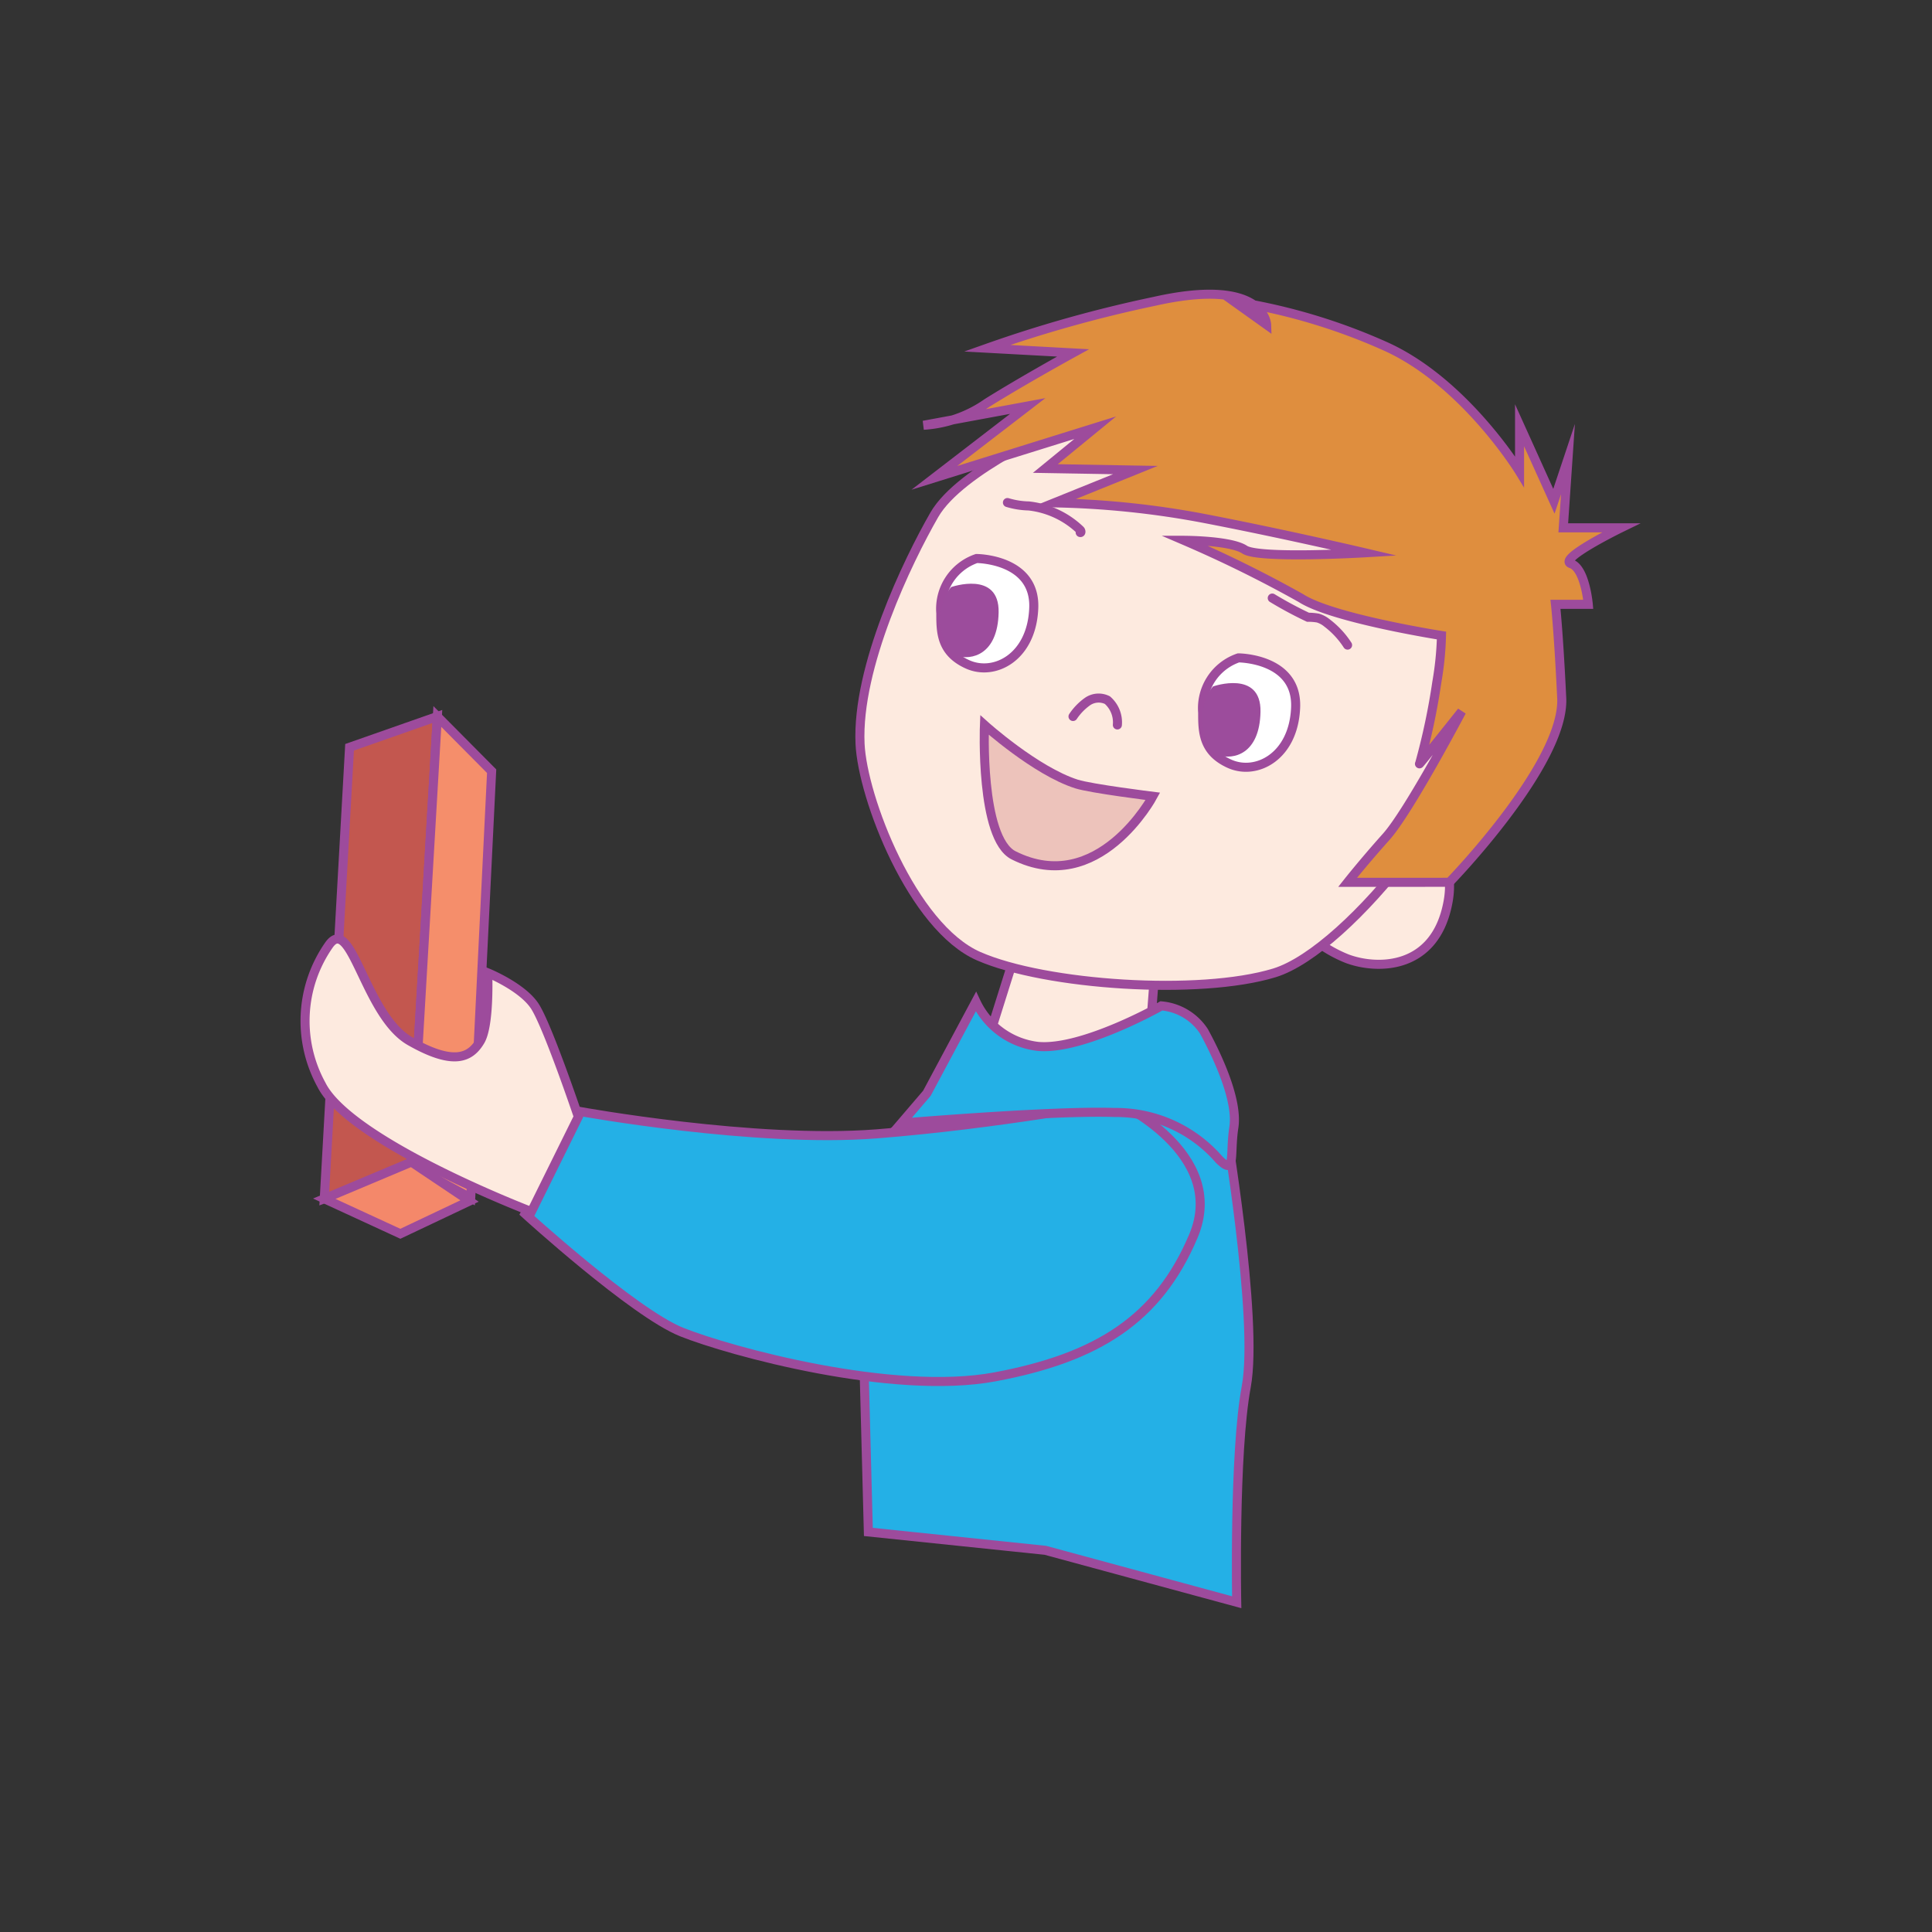 <svg id="word" xmlns="http://www.w3.org/2000/svg" viewBox="0 0 160 160"><rect x="0" y="0" width="160" height="160" fill="#333333" stroke="none"/><defs><style>.cls-1,.cls-6{fill:#fdeadf;}.cls-1,.cls-10,.cls-11,.cls-2,.cls-3,.cls-4,.cls-5,.cls-6,.cls-7,.cls-8{stroke:#9d4b9c;stroke-miterlimit:10;stroke-width:0.75px;}.cls-2{fill:#c3574f;}.cls-3{fill:#f58e6b;}.cls-4{fill:#f4886a;}.cls-5{fill:#24b0e6;}.cls-10,.cls-6{stroke-linecap:round;}.cls-7{fill:#df8e3e;}.cls-8{fill:#fff;}.cls-9{fill:#9c4c9c;}.cls-10{fill:none;}.cls-11{fill:#edc3bb;}</style></defs><polygon class="cls-1" points="95.711 79.405 94.854 90.718 80.554 90.189 83.942 79.405 95.711 79.405"/><polygon class="cls-2" points="34.047 96.547 26.855 99.273 28.95 61.886 36.219 59.336 34.047 96.547"/><polygon class="cls-3" points="36.219 59.336 40.716 63.867 38.983 99.209 34.047 96.547 36.219 59.336"/><polygon class="cls-4" points="38.884 99.462 33.155 102.177 26.855 99.273 34.07 96.236 38.884 99.462"/><path class="cls-5" d="M101.4,92.6s2.845,16.655,1.811,22.23-.792,17.86-.792,17.86l-15.848-4.3-14.657-1.522-.829-31.555,8.83-4.785H99.849Z"/><path class="cls-1" d="M114.923,69.3s6.037-.317,5,5.373-5.871,5.639-8.328,4.734a10.7,10.7,0,0,1-4.059-2.824"/><path class="cls-1" d="M88.124,35.219S79.56,38.84,77.376,42.634s-6.442,12.6-6.15,18.967c.2,4.429,4.31,15.174,9.828,17.588s18.278,3.276,24.486,1.38,17.588-16.382,17.76-23.8-2.069-15.519-9.829-17.933S88.124,35.219,88.124,35.219Z"/><path class="cls-6" d="M92.536,60.036a2.437,2.437,0,0,0-.827-2.054,1.621,1.621,0,0,0-1.646.117,4.769,4.769,0,0,0-1.2,1.237"/><path class="cls-7" d="M120.029,73.068s9.565-9.83,9.306-15.261-.517-7.759-.517-7.759h2.716s-.259-2.974-1.423-3.362,4.138-2.975,4.138-2.975h-4.785l.388-5.69-1.164,3.492-2.845-6.294v3.837S121.335,31.684,114.8,28.71a49.1,49.1,0,0,0-12.618-3.751l2.716,1.94s-.129-4.009-9.311-1.94a107.561,107.561,0,0,0-13.838,3.88l7.116.388s-4.012,2.2-7.116,4.138a10.245,10.245,0,0,1-5.266,1.854l8.628-1.595-7.73,5.949L90.7,35.42,86.572,38.8l7.458.129-6.725,2.716A73.459,73.459,0,0,1,99.72,42.935c6.725,1.294,13.32,2.845,13.32,2.845s-8.794.518-9.958-.258-5.043-.776-5.043-.776a102.529,102.529,0,0,1,9.7,4.785c2.586,1.681,11.639,3.1,11.639,3.1a26.123,26.123,0,0,1-.388,3.879,54.969,54.969,0,0,1-1.422,6.725c-.259.388,3.481-4.318,3.481-4.318S116.68,67.2,114.8,69.3s-3.2,3.773-3.2,3.773Z"/><path class="cls-8" d="M80.876,46.254s4.9.009,4.735,4.107c-.16,4.07-3.256,5.661-5.475,4.662s-2.222-2.689-2.222-4.243A4.4,4.4,0,0,1,80.876,46.254Z"/><path class="cls-9" d="M78.771,48.618s4-1.405,3.931,2.1-2.246,4-3.51,3.581S77.227,50.373,78.771,48.618Z"/><path class="cls-10" d="M89.457,44.1c.086.03.074-.132.008-.2a7.323,7.323,0,0,0-4.268-2,6.589,6.589,0,0,1-1.765-.281"/><path class="cls-10" d="M111.6,53.424A7.193,7.193,0,0,0,109.91,51.6a2.183,2.183,0,0,0-.771-.416,4.732,4.732,0,0,0-.817-.065,32.149,32.149,0,0,1-2.959-1.59"/><path class="cls-11" d="M95.477,65.947s-5.111-.633-6.324-1.019c-3.4-1.085-7.625-4.892-7.625-4.892s-.388,9.394,2.418,10.8C90.965,74.362,95.477,65.947,95.477,65.947Z"/><path class="cls-8" d="M102.562,54.483s4.9.009,4.736,4.107c-.16,4.07-3.256,5.661-5.476,4.662S99.6,60.563,99.6,59.009A4.4,4.4,0,0,1,102.562,54.483Z"/><path class="cls-9" d="M100.458,56.847s4-1.405,3.931,2.106-2.247,4-3.51,3.58S98.913,58.6,100.458,56.847Z"/><path class="cls-5" d="M92.473,91.248s9.269,4.237,6.356,11.123-7.945,10.063-16.419,11.652-21.981-2.119-25.953-3.708-12.977-9.8-12.977-9.8l4.5-8.475S62.548,94.691,72.611,93.9,92.473,91.248,92.473,91.248Z"/><path class="cls-1" d="M47.894,92.484s-2.56-7.592-3.619-9.181-3.885-2.737-3.885-2.737.177,4.326-.618,5.65-2.118,2.119-5.826,0-4.855-10.593-6.709-7.945a10.976,10.976,0,0,0-.618,11.564C29,94.6,44.01,100.34,44.01,100.34Z"/><path class="cls-5" d="M76.76,90.542l4.061-7.592a6.5,6.5,0,0,0,5.12,3.707c3.707.354,10.24-3.354,10.24-3.354a4.7,4.7,0,0,1,3.531,2.119c1.059,1.942,2.824,5.649,2.471,7.944s.177,4.061-1.236,2.649A11.285,11.285,0,0,0,92.3,92.131c-5.12-.177-17.655.882-17.655.882Z"/></svg>